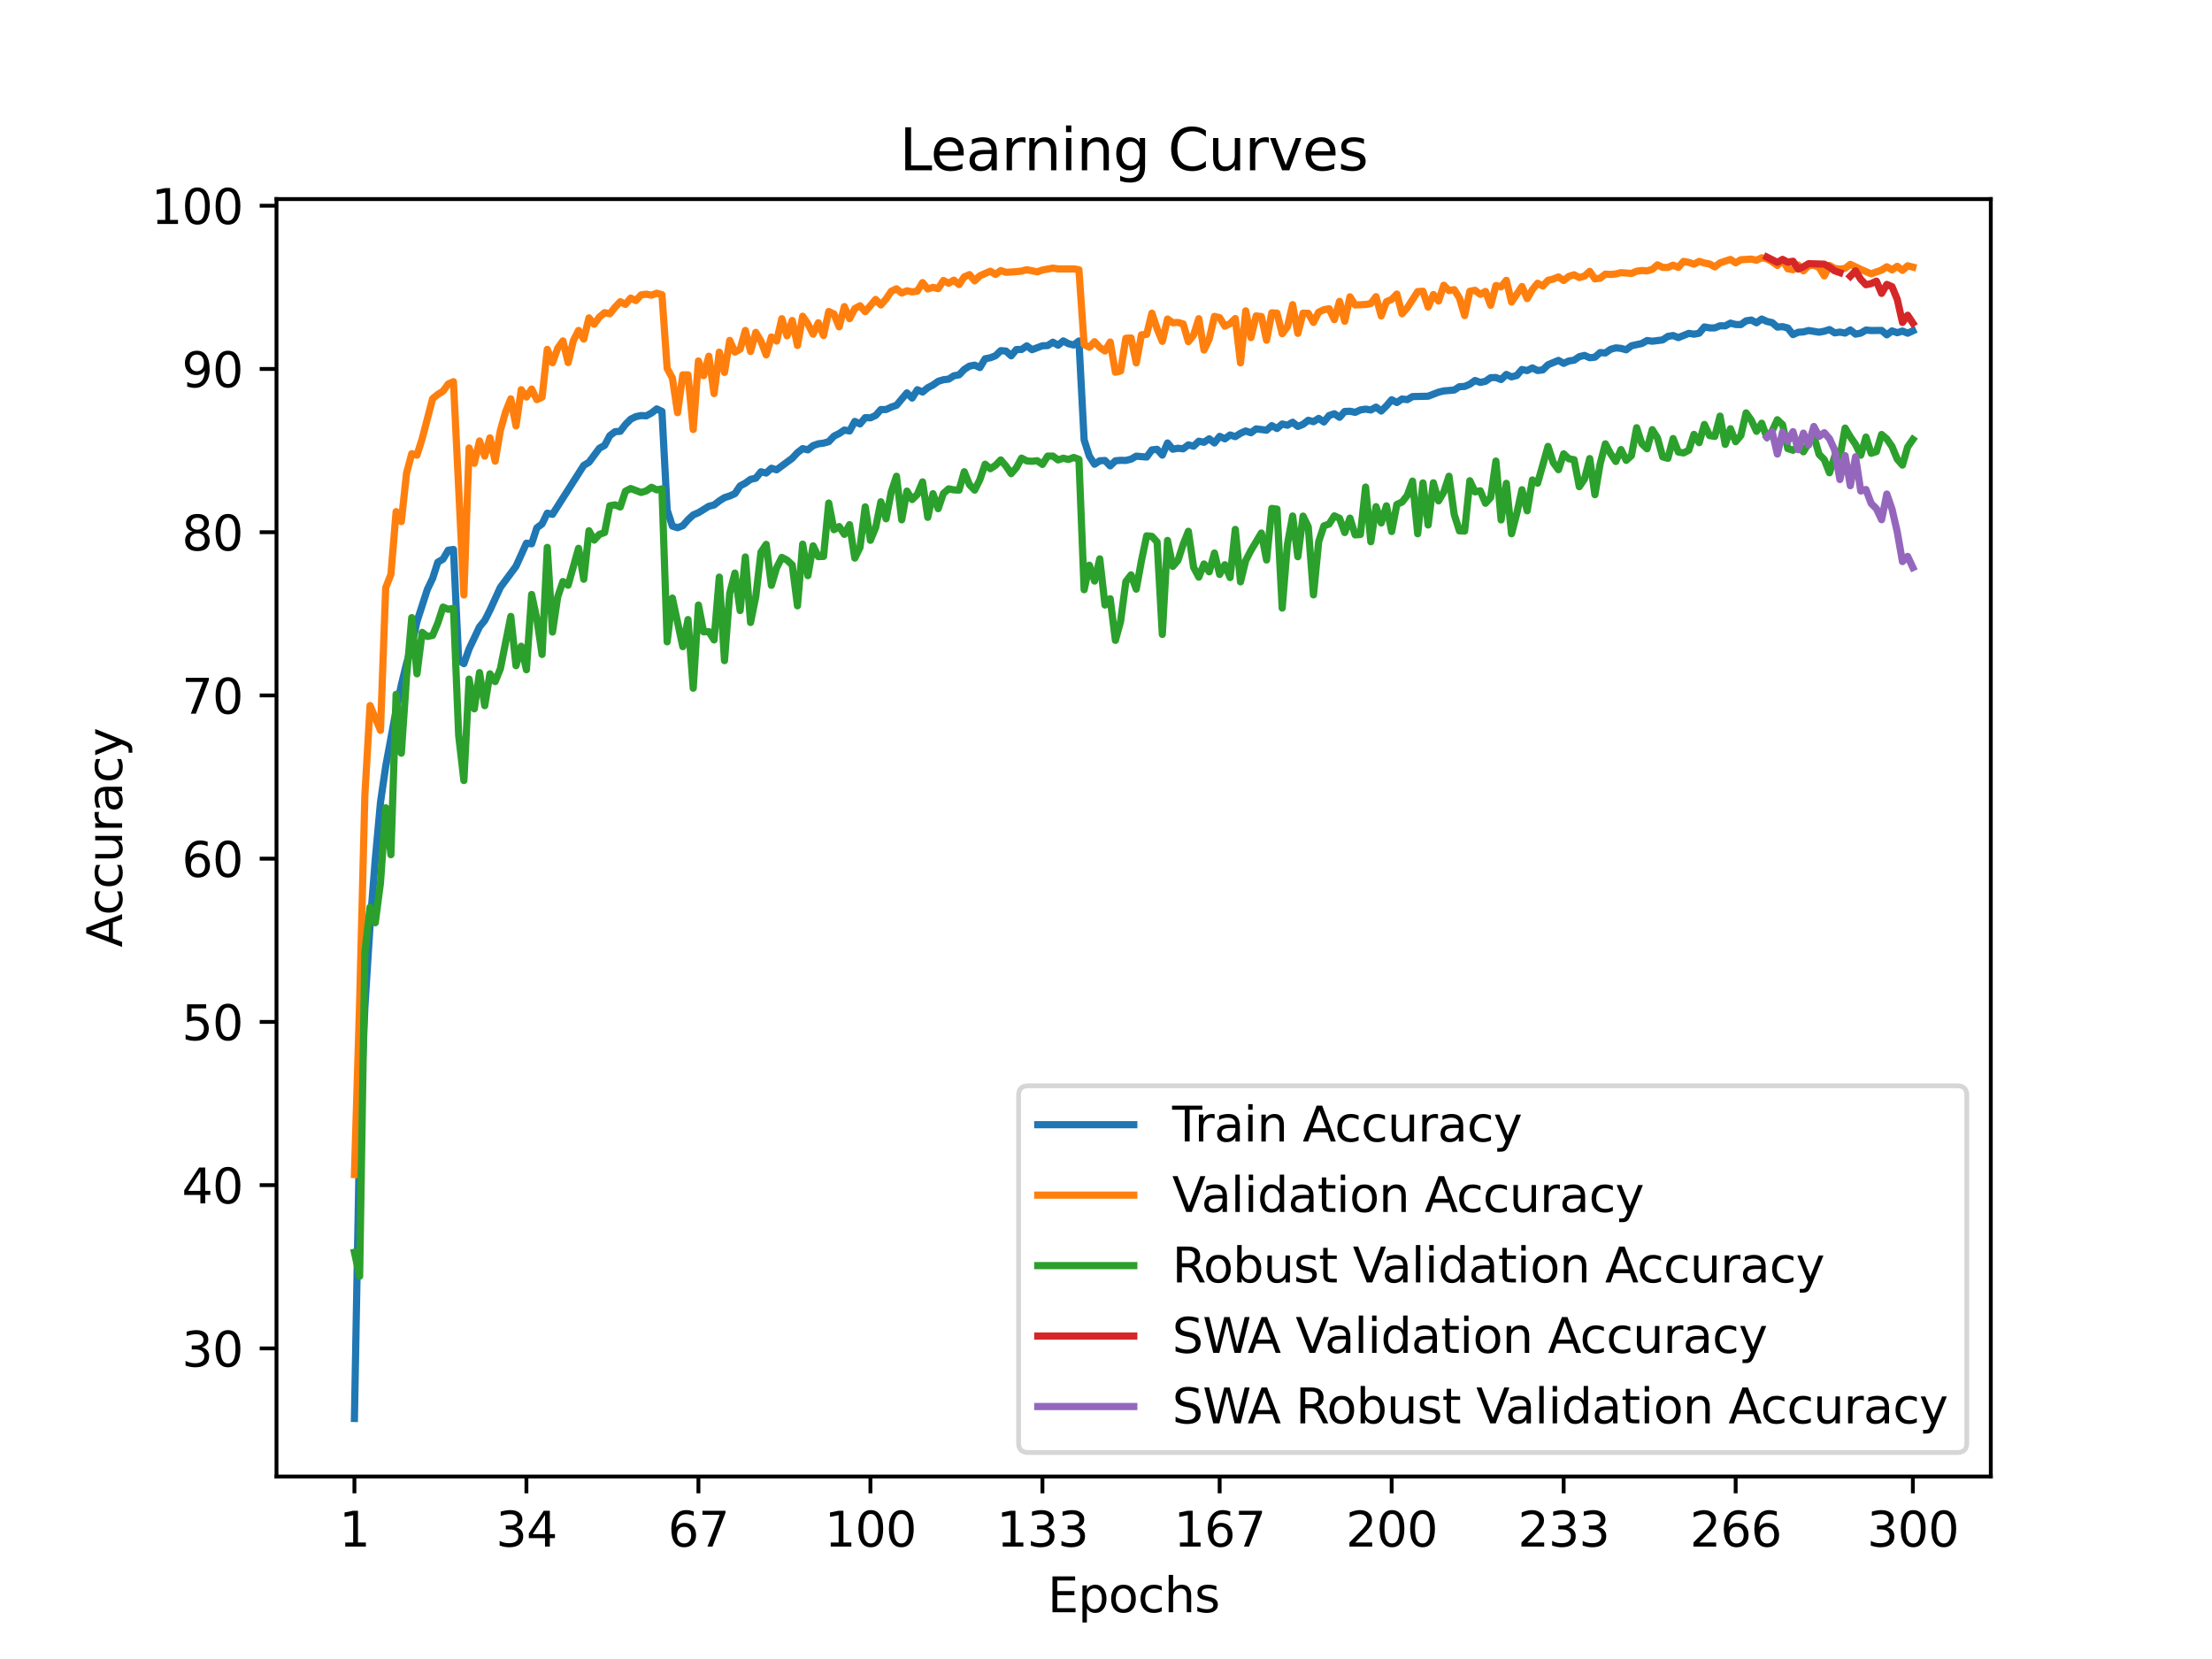 <?xml version="1.0" encoding="utf-8" standalone="no"?>
<!DOCTYPE svg PUBLIC "-//W3C//DTD SVG 1.1//EN"
  "http://www.w3.org/Graphics/SVG/1.1/DTD/svg11.dtd">
<svg xmlns:xlink="http://www.w3.org/1999/xlink" width="460.8pt" height="345.6pt" viewBox="0 0 460.8 345.6" xmlns="http://www.w3.org/2000/svg" version="1.1">
 <defs>
  <style type="text/css">*{stroke-linejoin: round; stroke-linecap: butt}</style>
 </defs>
 <g id="figure_1">
  <g id="patch_1">
   <path d="M 0 345.6 
L 460.8 345.6 
L 460.8 0 
L 0 0 
z
" style="fill: #ffffff"/>
  </g>
  <g id="axes_1">
   <g id="patch_2">
    <path d="M 57.6 307.584 
L 414.72 307.584 
L 414.72 41.472 
L 57.6 41.472 
z
" style="fill: #ffffff"/>
   </g>
   <g id="matplotlib.axis_1">
    <g id="xtick_1">
     <g id="line2d_1">
      <defs>
       <path id="m49d45d26ea" d="M 0 0 
L 0 3.5 
" style="stroke: #000000; stroke-width: 0.8"/>
      </defs>
      <g>
       <use xlink:href="#m49d45d26ea" x="73.833" y="307.584" style="stroke: #000000; stroke-width: 0.8"/>
      </g>
     </g>
     <g id="text_1">
      <!-- 1 -->
      <g transform="translate(70.651 322.182) scale(0.1 -0.1)">
       <defs>
        <path id="DejaVuSans-31" d="M 794 531 
L 1825 531 
L 1825 4091 
L 703 3866 
L 703 4441 
L 1819 4666 
L 2450 4666 
L 2450 531 
L 3481 531 
L 3481 0 
L 794 0 
L 794 531 
z
" transform="scale(0.016)"/>
       </defs>
       <use xlink:href="#DejaVuSans-31"/>
      </g>
     </g>
    </g>
    <g id="xtick_2">
     <g id="line2d_2">
      <g>
       <use xlink:href="#m49d45d26ea" x="109.664" y="307.584" style="stroke: #000000; stroke-width: 0.8"/>
      </g>
     </g>
     <g id="text_2">
      <!-- 34 -->
      <g transform="translate(103.302 322.182) scale(0.1 -0.1)">
       <defs>
        <path id="DejaVuSans-33" d="M 2597 2516 
Q 3050 2419 3304 2112 
Q 3559 1806 3559 1356 
Q 3559 666 3084 287 
Q 2609 -91 1734 -91 
Q 1441 -91 1130 -33 
Q 819 25 488 141 
L 488 750 
Q 750 597 1062 519 
Q 1375 441 1716 441 
Q 2309 441 2620 675 
Q 2931 909 2931 1356 
Q 2931 1769 2642 2001 
Q 2353 2234 1838 2234 
L 1294 2234 
L 1294 2753 
L 1863 2753 
Q 2328 2753 2575 2939 
Q 2822 3125 2822 3475 
Q 2822 3834 2567 4026 
Q 2313 4219 1838 4219 
Q 1578 4219 1281 4162 
Q 984 4106 628 3988 
L 628 4550 
Q 988 4650 1302 4700 
Q 1616 4750 1894 4750 
Q 2613 4750 3031 4423 
Q 3450 4097 3450 3541 
Q 3450 3153 3228 2886 
Q 3006 2619 2597 2516 
z
" transform="scale(0.016)"/>
        <path id="DejaVuSans-34" d="M 2419 4116 
L 825 1625 
L 2419 1625 
L 2419 4116 
z
M 2253 4666 
L 3047 4666 
L 3047 1625 
L 3713 1625 
L 3713 1100 
L 3047 1100 
L 3047 0 
L 2419 0 
L 2419 1100 
L 313 1100 
L 313 1709 
L 2253 4666 
z
" transform="scale(0.016)"/>
       </defs>
       <use xlink:href="#DejaVuSans-33"/>
       <use xlink:href="#DejaVuSans-34" x="63.623"/>
      </g>
     </g>
    </g>
    <g id="xtick_3">
     <g id="line2d_3">
      <g>
       <use xlink:href="#m49d45d26ea" x="145.496" y="307.584" style="stroke: #000000; stroke-width: 0.8"/>
      </g>
     </g>
     <g id="text_3">
      <!-- 67 -->
      <g transform="translate(139.133 322.182) scale(0.1 -0.1)">
       <defs>
        <path id="DejaVuSans-36" d="M 2113 2584 
Q 1688 2584 1439 2293 
Q 1191 2003 1191 1497 
Q 1191 994 1439 701 
Q 1688 409 2113 409 
Q 2538 409 2786 701 
Q 3034 994 3034 1497 
Q 3034 2003 2786 2293 
Q 2538 2584 2113 2584 
z
M 3366 4563 
L 3366 3988 
Q 3128 4100 2886 4159 
Q 2644 4219 2406 4219 
Q 1781 4219 1451 3797 
Q 1122 3375 1075 2522 
Q 1259 2794 1537 2939 
Q 1816 3084 2150 3084 
Q 2853 3084 3261 2657 
Q 3669 2231 3669 1497 
Q 3669 778 3244 343 
Q 2819 -91 2113 -91 
Q 1303 -91 875 529 
Q 447 1150 447 2328 
Q 447 3434 972 4092 
Q 1497 4750 2381 4750 
Q 2619 4750 2861 4703 
Q 3103 4656 3366 4563 
z
" transform="scale(0.016)"/>
        <path id="DejaVuSans-37" d="M 525 4666 
L 3525 4666 
L 3525 4397 
L 1831 0 
L 1172 0 
L 2766 4134 
L 525 4134 
L 525 4666 
z
" transform="scale(0.016)"/>
       </defs>
       <use xlink:href="#DejaVuSans-36"/>
       <use xlink:href="#DejaVuSans-37" x="63.623"/>
      </g>
     </g>
    </g>
    <g id="xtick_4">
     <g id="line2d_4">
      <g>
       <use xlink:href="#m49d45d26ea" x="181.327" y="307.584" style="stroke: #000000; stroke-width: 0.8"/>
      </g>
     </g>
     <g id="text_4">
      <!-- 100 -->
      <g transform="translate(171.783 322.182) scale(0.1 -0.1)">
       <defs>
        <path id="DejaVuSans-30" d="M 2034 4250 
Q 1547 4250 1301 3770 
Q 1056 3291 1056 2328 
Q 1056 1369 1301 889 
Q 1547 409 2034 409 
Q 2525 409 2770 889 
Q 3016 1369 3016 2328 
Q 3016 3291 2770 3770 
Q 2525 4250 2034 4250 
z
M 2034 4750 
Q 2819 4750 3233 4129 
Q 3647 3509 3647 2328 
Q 3647 1150 3233 529 
Q 2819 -91 2034 -91 
Q 1250 -91 836 529 
Q 422 1150 422 2328 
Q 422 3509 836 4129 
Q 1250 4750 2034 4750 
z
" transform="scale(0.016)"/>
       </defs>
       <use xlink:href="#DejaVuSans-31"/>
       <use xlink:href="#DejaVuSans-30" x="63.623"/>
       <use xlink:href="#DejaVuSans-30" x="127.246"/>
      </g>
     </g>
    </g>
    <g id="xtick_5">
     <g id="line2d_5">
      <g>
       <use xlink:href="#m49d45d26ea" x="217.158" y="307.584" style="stroke: #000000; stroke-width: 0.8"/>
      </g>
     </g>
     <g id="text_5">
      <!-- 133 -->
      <g transform="translate(207.615 322.182) scale(0.1 -0.1)">
       <use xlink:href="#DejaVuSans-31"/>
       <use xlink:href="#DejaVuSans-33" x="63.623"/>
       <use xlink:href="#DejaVuSans-33" x="127.246"/>
      </g>
     </g>
    </g>
    <g id="xtick_6">
     <g id="line2d_6">
      <g>
       <use xlink:href="#m49d45d26ea" x="254.076" y="307.584" style="stroke: #000000; stroke-width: 0.8"/>
      </g>
     </g>
     <g id="text_6">
      <!-- 167 -->
      <g transform="translate(244.532 322.182) scale(0.1 -0.1)">
       <use xlink:href="#DejaVuSans-31"/>
       <use xlink:href="#DejaVuSans-36" x="63.623"/>
       <use xlink:href="#DejaVuSans-37" x="127.246"/>
      </g>
     </g>
    </g>
    <g id="xtick_7">
     <g id="line2d_7">
      <g>
       <use xlink:href="#m49d45d26ea" x="289.907" y="307.584" style="stroke: #000000; stroke-width: 0.8"/>
      </g>
     </g>
     <g id="text_7">
      <!-- 200 -->
      <g transform="translate(280.363 322.182) scale(0.1 -0.1)">
       <defs>
        <path id="DejaVuSans-32" d="M 1228 531 
L 3431 531 
L 3431 0 
L 469 0 
L 469 531 
Q 828 903 1448 1529 
Q 2069 2156 2228 2338 
Q 2531 2678 2651 2914 
Q 2772 3150 2772 3378 
Q 2772 3750 2511 3984 
Q 2250 4219 1831 4219 
Q 1534 4219 1204 4116 
Q 875 4013 500 3803 
L 500 4441 
Q 881 4594 1212 4672 
Q 1544 4750 1819 4750 
Q 2544 4750 2975 4387 
Q 3406 4025 3406 3419 
Q 3406 3131 3298 2873 
Q 3191 2616 2906 2266 
Q 2828 2175 2409 1742 
Q 1991 1309 1228 531 
z
" transform="scale(0.016)"/>
       </defs>
       <use xlink:href="#DejaVuSans-32"/>
       <use xlink:href="#DejaVuSans-30" x="63.623"/>
       <use xlink:href="#DejaVuSans-30" x="127.246"/>
      </g>
     </g>
    </g>
    <g id="xtick_8">
     <g id="line2d_8">
      <g>
       <use xlink:href="#m49d45d26ea" x="325.739" y="307.584" style="stroke: #000000; stroke-width: 0.8"/>
      </g>
     </g>
     <g id="text_8">
      <!-- 233 -->
      <g transform="translate(316.195 322.182) scale(0.1 -0.1)">
       <use xlink:href="#DejaVuSans-32"/>
       <use xlink:href="#DejaVuSans-33" x="63.623"/>
       <use xlink:href="#DejaVuSans-33" x="127.246"/>
      </g>
     </g>
    </g>
    <g id="xtick_9">
     <g id="line2d_9">
      <g>
       <use xlink:href="#m49d45d26ea" x="361.57" y="307.584" style="stroke: #000000; stroke-width: 0.8"/>
      </g>
     </g>
     <g id="text_9">
      <!-- 266 -->
      <g transform="translate(352.026 322.182) scale(0.1 -0.1)">
       <use xlink:href="#DejaVuSans-32"/>
       <use xlink:href="#DejaVuSans-36" x="63.623"/>
       <use xlink:href="#DejaVuSans-36" x="127.246"/>
      </g>
     </g>
    </g>
    <g id="xtick_10">
     <g id="line2d_10">
      <g>
       <use xlink:href="#m49d45d26ea" x="398.487" y="307.584" style="stroke: #000000; stroke-width: 0.8"/>
      </g>
     </g>
     <g id="text_10">
      <!-- 300 -->
      <g transform="translate(388.944 322.182) scale(0.1 -0.1)">
       <use xlink:href="#DejaVuSans-33"/>
       <use xlink:href="#DejaVuSans-30" x="63.623"/>
       <use xlink:href="#DejaVuSans-30" x="127.246"/>
      </g>
     </g>
    </g>
    <g id="text_11">
     <!-- Epochs -->
     <g transform="translate(218.244 335.861) scale(0.1 -0.1)">
      <defs>
       <path id="DejaVuSans-45" d="M 628 4666 
L 3578 4666 
L 3578 4134 
L 1259 4134 
L 1259 2753 
L 3481 2753 
L 3481 2222 
L 1259 2222 
L 1259 531 
L 3634 531 
L 3634 0 
L 628 0 
L 628 4666 
z
" transform="scale(0.016)"/>
       <path id="DejaVuSans-70" d="M 1159 525 
L 1159 -1331 
L 581 -1331 
L 581 3500 
L 1159 3500 
L 1159 2969 
Q 1341 3281 1617 3432 
Q 1894 3584 2278 3584 
Q 2916 3584 3314 3078 
Q 3713 2572 3713 1747 
Q 3713 922 3314 415 
Q 2916 -91 2278 -91 
Q 1894 -91 1617 61 
Q 1341 213 1159 525 
z
M 3116 1747 
Q 3116 2381 2855 2742 
Q 2594 3103 2138 3103 
Q 1681 3103 1420 2742 
Q 1159 2381 1159 1747 
Q 1159 1113 1420 752 
Q 1681 391 2138 391 
Q 2594 391 2855 752 
Q 3116 1113 3116 1747 
z
" transform="scale(0.016)"/>
       <path id="DejaVuSans-6f" d="M 1959 3097 
Q 1497 3097 1228 2736 
Q 959 2375 959 1747 
Q 959 1119 1226 758 
Q 1494 397 1959 397 
Q 2419 397 2687 759 
Q 2956 1122 2956 1747 
Q 2956 2369 2687 2733 
Q 2419 3097 1959 3097 
z
M 1959 3584 
Q 2709 3584 3137 3096 
Q 3566 2609 3566 1747 
Q 3566 888 3137 398 
Q 2709 -91 1959 -91 
Q 1206 -91 779 398 
Q 353 888 353 1747 
Q 353 2609 779 3096 
Q 1206 3584 1959 3584 
z
" transform="scale(0.016)"/>
       <path id="DejaVuSans-63" d="M 3122 3366 
L 3122 2828 
Q 2878 2963 2633 3030 
Q 2388 3097 2138 3097 
Q 1578 3097 1268 2742 
Q 959 2388 959 1747 
Q 959 1106 1268 751 
Q 1578 397 2138 397 
Q 2388 397 2633 464 
Q 2878 531 3122 666 
L 3122 134 
Q 2881 22 2623 -34 
Q 2366 -91 2075 -91 
Q 1284 -91 818 406 
Q 353 903 353 1747 
Q 353 2603 823 3093 
Q 1294 3584 2113 3584 
Q 2378 3584 2631 3529 
Q 2884 3475 3122 3366 
z
" transform="scale(0.016)"/>
       <path id="DejaVuSans-68" d="M 3513 2113 
L 3513 0 
L 2938 0 
L 2938 2094 
Q 2938 2591 2744 2837 
Q 2550 3084 2163 3084 
Q 1697 3084 1428 2787 
Q 1159 2491 1159 1978 
L 1159 0 
L 581 0 
L 581 4863 
L 1159 4863 
L 1159 2956 
Q 1366 3272 1645 3428 
Q 1925 3584 2291 3584 
Q 2894 3584 3203 3211 
Q 3513 2838 3513 2113 
z
" transform="scale(0.016)"/>
       <path id="DejaVuSans-73" d="M 2834 3397 
L 2834 2853 
Q 2591 2978 2328 3040 
Q 2066 3103 1784 3103 
Q 1356 3103 1142 2972 
Q 928 2841 928 2578 
Q 928 2378 1081 2264 
Q 1234 2150 1697 2047 
L 1894 2003 
Q 2506 1872 2764 1633 
Q 3022 1394 3022 966 
Q 3022 478 2636 193 
Q 2250 -91 1575 -91 
Q 1294 -91 989 -36 
Q 684 19 347 128 
L 347 722 
Q 666 556 975 473 
Q 1284 391 1588 391 
Q 1994 391 2212 530 
Q 2431 669 2431 922 
Q 2431 1156 2273 1281 
Q 2116 1406 1581 1522 
L 1381 1569 
Q 847 1681 609 1914 
Q 372 2147 372 2553 
Q 372 3047 722 3315 
Q 1072 3584 1716 3584 
Q 2034 3584 2315 3537 
Q 2597 3491 2834 3397 
z
" transform="scale(0.016)"/>
      </defs>
      <use xlink:href="#DejaVuSans-45"/>
      <use xlink:href="#DejaVuSans-70" x="63.184"/>
      <use xlink:href="#DejaVuSans-6f" x="126.66"/>
      <use xlink:href="#DejaVuSans-63" x="187.842"/>
      <use xlink:href="#DejaVuSans-68" x="242.822"/>
      <use xlink:href="#DejaVuSans-73" x="306.201"/>
     </g>
    </g>
   </g>
   <g id="matplotlib.axis_2">
    <g id="ytick_1">
     <g id="line2d_11">
      <defs>
       <path id="mf292844f2e" d="M 0 0 
L -3.5 0 
" style="stroke: #000000; stroke-width: 0.8"/>
      </defs>
      <g>
       <use xlink:href="#mf292844f2e" x="57.6" y="280.893" style="stroke: #000000; stroke-width: 0.8"/>
      </g>
     </g>
     <g id="text_12">
      <!-- 30 -->
      <g transform="translate(37.875 284.692) scale(0.1 -0.1)">
       <use xlink:href="#DejaVuSans-33"/>
       <use xlink:href="#DejaVuSans-30" x="63.623"/>
      </g>
     </g>
    </g>
    <g id="ytick_2">
     <g id="line2d_12">
      <g>
       <use xlink:href="#mf292844f2e" x="57.6" y="246.888" style="stroke: #000000; stroke-width: 0.8"/>
      </g>
     </g>
     <g id="text_13">
      <!-- 40 -->
      <g transform="translate(37.875 250.687) scale(0.1 -0.1)">
       <use xlink:href="#DejaVuSans-34"/>
       <use xlink:href="#DejaVuSans-30" x="63.623"/>
      </g>
     </g>
    </g>
    <g id="ytick_3">
     <g id="line2d_13">
      <g>
       <use xlink:href="#mf292844f2e" x="57.6" y="212.882" style="stroke: #000000; stroke-width: 0.8"/>
      </g>
     </g>
     <g id="text_14">
      <!-- 50 -->
      <g transform="translate(37.875 216.682) scale(0.1 -0.1)">
       <defs>
        <path id="DejaVuSans-35" d="M 691 4666 
L 3169 4666 
L 3169 4134 
L 1269 4134 
L 1269 2991 
Q 1406 3038 1543 3061 
Q 1681 3084 1819 3084 
Q 2600 3084 3056 2656 
Q 3513 2228 3513 1497 
Q 3513 744 3044 326 
Q 2575 -91 1722 -91 
Q 1428 -91 1123 -41 
Q 819 9 494 109 
L 494 744 
Q 775 591 1075 516 
Q 1375 441 1709 441 
Q 2250 441 2565 725 
Q 2881 1009 2881 1497 
Q 2881 1984 2565 2268 
Q 2250 2553 1709 2553 
Q 1456 2553 1204 2497 
Q 953 2441 691 2322 
L 691 4666 
z
" transform="scale(0.016)"/>
       </defs>
       <use xlink:href="#DejaVuSans-35"/>
       <use xlink:href="#DejaVuSans-30" x="63.623"/>
      </g>
     </g>
    </g>
    <g id="ytick_4">
     <g id="line2d_14">
      <g>
       <use xlink:href="#mf292844f2e" x="57.6" y="178.877" style="stroke: #000000; stroke-width: 0.8"/>
      </g>
     </g>
     <g id="text_15">
      <!-- 60 -->
      <g transform="translate(37.875 182.676) scale(0.1 -0.1)">
       <use xlink:href="#DejaVuSans-36"/>
       <use xlink:href="#DejaVuSans-30" x="63.623"/>
      </g>
     </g>
    </g>
    <g id="ytick_5">
     <g id="line2d_15">
      <g>
       <use xlink:href="#mf292844f2e" x="57.6" y="144.872" style="stroke: #000000; stroke-width: 0.8"/>
      </g>
     </g>
     <g id="text_16">
      <!-- 70 -->
      <g transform="translate(37.875 148.671) scale(0.1 -0.1)">
       <use xlink:href="#DejaVuSans-37"/>
       <use xlink:href="#DejaVuSans-30" x="63.623"/>
      </g>
     </g>
    </g>
    <g id="ytick_6">
     <g id="line2d_16">
      <g>
       <use xlink:href="#mf292844f2e" x="57.6" y="110.867" style="stroke: #000000; stroke-width: 0.8"/>
      </g>
     </g>
     <g id="text_17">
      <!-- 80 -->
      <g transform="translate(37.875 114.666) scale(0.1 -0.1)">
       <defs>
        <path id="DejaVuSans-38" d="M 2034 2216 
Q 1584 2216 1326 1975 
Q 1069 1734 1069 1313 
Q 1069 891 1326 650 
Q 1584 409 2034 409 
Q 2484 409 2743 651 
Q 3003 894 3003 1313 
Q 3003 1734 2745 1975 
Q 2488 2216 2034 2216 
z
M 1403 2484 
Q 997 2584 770 2862 
Q 544 3141 544 3541 
Q 544 4100 942 4425 
Q 1341 4750 2034 4750 
Q 2731 4750 3128 4425 
Q 3525 4100 3525 3541 
Q 3525 3141 3298 2862 
Q 3072 2584 2669 2484 
Q 3125 2378 3379 2068 
Q 3634 1759 3634 1313 
Q 3634 634 3220 271 
Q 2806 -91 2034 -91 
Q 1263 -91 848 271 
Q 434 634 434 1313 
Q 434 1759 690 2068 
Q 947 2378 1403 2484 
z
M 1172 3481 
Q 1172 3119 1398 2916 
Q 1625 2713 2034 2713 
Q 2441 2713 2670 2916 
Q 2900 3119 2900 3481 
Q 2900 3844 2670 4047 
Q 2441 4250 2034 4250 
Q 1625 4250 1398 4047 
Q 1172 3844 1172 3481 
z
" transform="scale(0.016)"/>
       </defs>
       <use xlink:href="#DejaVuSans-38"/>
       <use xlink:href="#DejaVuSans-30" x="63.623"/>
      </g>
     </g>
    </g>
    <g id="ytick_7">
     <g id="line2d_17">
      <g>
       <use xlink:href="#mf292844f2e" x="57.6" y="76.862" style="stroke: #000000; stroke-width: 0.8"/>
      </g>
     </g>
     <g id="text_18">
      <!-- 90 -->
      <g transform="translate(37.875 80.661) scale(0.1 -0.1)">
       <defs>
        <path id="DejaVuSans-39" d="M 703 97 
L 703 672 
Q 941 559 1184 500 
Q 1428 441 1663 441 
Q 2288 441 2617 861 
Q 2947 1281 2994 2138 
Q 2813 1869 2534 1725 
Q 2256 1581 1919 1581 
Q 1219 1581 811 2004 
Q 403 2428 403 3163 
Q 403 3881 828 4315 
Q 1253 4750 1959 4750 
Q 2769 4750 3195 4129 
Q 3622 3509 3622 2328 
Q 3622 1225 3098 567 
Q 2575 -91 1691 -91 
Q 1453 -91 1209 -44 
Q 966 3 703 97 
z
M 1959 2075 
Q 2384 2075 2632 2365 
Q 2881 2656 2881 3163 
Q 2881 3666 2632 3958 
Q 2384 4250 1959 4250 
Q 1534 4250 1286 3958 
Q 1038 3666 1038 3163 
Q 1038 2656 1286 2365 
Q 1534 2075 1959 2075 
z
" transform="scale(0.016)"/>
       </defs>
       <use xlink:href="#DejaVuSans-39"/>
       <use xlink:href="#DejaVuSans-30" x="63.623"/>
      </g>
     </g>
    </g>
    <g id="ytick_8">
     <g id="line2d_18">
      <g>
       <use xlink:href="#mf292844f2e" x="57.6" y="42.856" style="stroke: #000000; stroke-width: 0.8"/>
      </g>
     </g>
     <g id="text_19">
      <!-- 100 -->
      <g transform="translate(31.512 46.656) scale(0.1 -0.1)">
       <use xlink:href="#DejaVuSans-31"/>
       <use xlink:href="#DejaVuSans-30" x="63.623"/>
       <use xlink:href="#DejaVuSans-30" x="127.246"/>
      </g>
     </g>
    </g>
    <g id="text_20">
     <!-- Accuracy -->
     <g transform="translate(25.433 197.356) rotate(-90) scale(0.1 -0.1)">
      <defs>
       <path id="DejaVuSans-41" d="M 2188 4044 
L 1331 1722 
L 3047 1722 
L 2188 4044 
z
M 1831 4666 
L 2547 4666 
L 4325 0 
L 3669 0 
L 3244 1197 
L 1141 1197 
L 716 0 
L 50 0 
L 1831 4666 
z
" transform="scale(0.016)"/>
       <path id="DejaVuSans-75" d="M 544 1381 
L 544 3500 
L 1119 3500 
L 1119 1403 
Q 1119 906 1312 657 
Q 1506 409 1894 409 
Q 2359 409 2629 706 
Q 2900 1003 2900 1516 
L 2900 3500 
L 3475 3500 
L 3475 0 
L 2900 0 
L 2900 538 
Q 2691 219 2414 64 
Q 2138 -91 1772 -91 
Q 1169 -91 856 284 
Q 544 659 544 1381 
z
M 1991 3584 
L 1991 3584 
z
" transform="scale(0.016)"/>
       <path id="DejaVuSans-72" d="M 2631 2963 
Q 2534 3019 2420 3045 
Q 2306 3072 2169 3072 
Q 1681 3072 1420 2755 
Q 1159 2438 1159 1844 
L 1159 0 
L 581 0 
L 581 3500 
L 1159 3500 
L 1159 2956 
Q 1341 3275 1631 3429 
Q 1922 3584 2338 3584 
Q 2397 3584 2469 3576 
Q 2541 3569 2628 3553 
L 2631 2963 
z
" transform="scale(0.016)"/>
       <path id="DejaVuSans-61" d="M 2194 1759 
Q 1497 1759 1228 1600 
Q 959 1441 959 1056 
Q 959 750 1161 570 
Q 1363 391 1709 391 
Q 2188 391 2477 730 
Q 2766 1069 2766 1631 
L 2766 1759 
L 2194 1759 
z
M 3341 1997 
L 3341 0 
L 2766 0 
L 2766 531 
Q 2569 213 2275 61 
Q 1981 -91 1556 -91 
Q 1019 -91 701 211 
Q 384 513 384 1019 
Q 384 1609 779 1909 
Q 1175 2209 1959 2209 
L 2766 2209 
L 2766 2266 
Q 2766 2663 2505 2880 
Q 2244 3097 1772 3097 
Q 1472 3097 1187 3025 
Q 903 2953 641 2809 
L 641 3341 
Q 956 3463 1253 3523 
Q 1550 3584 1831 3584 
Q 2591 3584 2966 3190 
Q 3341 2797 3341 1997 
z
" transform="scale(0.016)"/>
       <path id="DejaVuSans-79" d="M 2059 -325 
Q 1816 -950 1584 -1140 
Q 1353 -1331 966 -1331 
L 506 -1331 
L 506 -850 
L 844 -850 
Q 1081 -850 1212 -737 
Q 1344 -625 1503 -206 
L 1606 56 
L 191 3500 
L 800 3500 
L 1894 763 
L 2988 3500 
L 3597 3500 
L 2059 -325 
z
" transform="scale(0.016)"/>
      </defs>
      <use xlink:href="#DejaVuSans-41"/>
      <use xlink:href="#DejaVuSans-63" x="66.658"/>
      <use xlink:href="#DejaVuSans-63" x="121.639"/>
      <use xlink:href="#DejaVuSans-75" x="176.619"/>
      <use xlink:href="#DejaVuSans-72" x="239.998"/>
      <use xlink:href="#DejaVuSans-61" x="281.111"/>
      <use xlink:href="#DejaVuSans-63" x="342.391"/>
      <use xlink:href="#DejaVuSans-79" x="397.371"/>
     </g>
    </g>
   </g>
   <g id="line2d_19">
    <path d="M 73.833 295.488 
L 74.919 236.401 
L 76.004 209.917 
L 77.09 192.745 
L 78.176 179.047 
L 79.262 167.159 
L 80.348 159.651 
L 82.519 147.939 
L 83.605 142.662 
L 84.691 138.221 
L 85.777 134.303 
L 86.862 129.488 
L 89.034 122.762 
L 90.12 120.497 
L 91.206 117.11 
L 92.291 116.478 
L 93.377 114.621 
L 94.463 114.465 
L 95.549 137.52 
L 96.635 138.248 
L 97.72 135.181 
L 99.892 130.583 
L 100.978 129.264 
L 102.064 127.108 
L 104.235 122.361 
L 107.493 117.967 
L 109.664 113.159 
L 110.75 113.281 
L 111.836 109.955 
L 112.922 109.146 
L 114.007 106.902 
L 115.093 107.147 
L 121.608 96.945 
L 122.694 96.299 
L 124.865 93.375 
L 125.951 92.783 
L 127.037 90.749 
L 128.123 89.926 
L 129.209 89.845 
L 130.294 88.423 
L 131.38 87.328 
L 132.466 86.791 
L 133.552 86.567 
L 134.638 86.628 
L 135.723 86.036 
L 136.809 85.186 
L 137.895 85.703 
L 138.981 106.235 
L 140.067 109.595 
L 141.152 109.935 
L 142.238 109.513 
L 143.324 108.276 
L 144.41 107.269 
L 145.496 106.807 
L 147.667 105.467 
L 148.753 105.202 
L 149.839 104.358 
L 150.925 103.665 
L 152.01 103.318 
L 153.096 102.835 
L 154.182 101.223 
L 155.268 100.645 
L 156.354 99.856 
L 157.439 99.618 
L 158.525 98.278 
L 159.611 98.543 
L 160.697 97.544 
L 161.783 97.87 
L 165.04 95.462 
L 166.126 94.293 
L 167.212 93.456 
L 168.297 93.708 
L 169.383 92.837 
L 170.469 92.456 
L 171.555 92.314 
L 172.641 92.008 
L 173.726 90.858 
L 174.812 90.314 
L 175.898 89.586 
L 176.984 89.784 
L 178.07 87.791 
L 179.155 88.321 
L 180.241 87.009 
L 181.327 87.043 
L 182.413 86.546 
L 183.499 85.315 
L 184.584 85.315 
L 185.67 84.805 
L 186.756 84.431 
L 188.928 81.847 
L 190.013 82.928 
L 191.099 81.187 
L 192.185 81.67 
L 193.271 80.772 
L 194.357 80.208 
L 195.442 79.439 
L 196.528 79.106 
L 197.614 78.984 
L 198.7 78.283 
L 199.786 78.093 
L 200.871 76.964 
L 201.957 76.27 
L 203.043 76.066 
L 204.129 76.569 
L 205.215 74.74 
L 206.3 74.529 
L 207.386 74.107 
L 208.472 73.053 
L 209.558 73.128 
L 210.644 74.121 
L 211.729 72.815 
L 212.815 72.801 
L 213.901 72.046 
L 214.987 72.849 
L 217.158 72.026 
L 218.244 71.999 
L 219.33 71.285 
L 220.416 71.917 
L 221.502 71.019 
L 222.587 71.604 
L 223.673 71.87 
L 224.759 71.04 
L 225.845 91.647 
L 226.931 95.027 
L 228.016 96.707 
L 229.102 95.986 
L 230.188 95.932 
L 231.274 97.054 
L 232.36 95.993 
L 233.445 95.891 
L 234.531 95.918 
L 235.617 95.653 
L 236.703 95.027 
L 238.875 95.211 
L 239.96 93.721 
L 241.046 93.599 
L 242.132 94.81 
L 243.218 92.28 
L 244.304 93.579 
L 245.389 93.381 
L 246.475 93.497 
L 247.561 92.667 
L 248.647 92.953 
L 249.733 91.912 
L 250.818 92.13 
L 251.904 91.409 
L 252.99 92.28 
L 254.076 90.899 
L 255.162 91.423 
L 256.247 90.613 
L 257.333 90.96 
L 258.419 90.26 
L 259.505 89.777 
L 260.591 90.151 
L 261.676 89.348 
L 263.848 89.614 
L 264.934 88.668 
L 266.02 89.267 
L 267.105 88.328 
L 268.191 88.587 
L 269.277 87.961 
L 270.363 88.838 
L 271.449 88.396 
L 272.534 87.553 
L 273.62 87.845 
L 274.706 87.158 
L 275.792 87.906 
L 276.878 86.56 
L 277.963 86.193 
L 279.049 86.934 
L 280.135 85.71 
L 281.221 85.669 
L 282.307 85.9 
L 283.392 85.397 
L 284.478 85.227 
L 285.564 85.41 
L 286.65 84.812 
L 287.736 85.621 
L 288.821 84.554 
L 289.907 83.275 
L 290.993 83.853 
L 292.079 83.119 
L 293.165 83.255 
L 294.25 82.615 
L 297.508 82.54 
L 299.679 81.697 
L 300.765 81.439 
L 302.937 81.248 
L 304.023 80.555 
L 305.108 80.507 
L 306.194 80.031 
L 307.28 79.262 
L 308.366 79.664 
L 309.452 79.432 
L 310.537 78.677 
L 311.623 78.643 
L 312.709 79.065 
L 313.795 78.004 
L 314.881 78.507 
L 315.966 78.222 
L 317.052 76.964 
L 318.138 77.202 
L 319.224 76.644 
L 320.31 77.188 
L 321.395 77.052 
L 322.481 75.991 
L 324.653 75.08 
L 325.739 75.692 
L 326.824 75.195 
L 327.91 75.039 
L 328.996 74.298 
L 330.082 74.039 
L 331.168 74.522 
L 332.253 74.406 
L 333.339 73.447 
L 334.425 73.529 
L 335.511 72.774 
L 336.597 72.468 
L 337.682 72.57 
L 338.768 72.869 
L 339.854 72.033 
L 342.026 71.557 
L 343.111 70.938 
L 344.197 71.081 
L 346.369 70.809 
L 347.455 70.074 
L 348.54 69.897 
L 349.626 70.333 
L 351.798 69.442 
L 352.884 69.618 
L 353.969 69.414 
L 355.055 68.102 
L 356.141 68.306 
L 357.227 68.306 
L 358.313 67.864 
L 359.398 67.891 
L 360.484 67.313 
L 361.57 67.599 
L 362.656 67.619 
L 363.742 66.837 
L 364.827 66.674 
L 365.913 67.245 
L 366.999 66.463 
L 368.085 66.966 
L 369.171 67.204 
L 370.256 68.136 
L 371.342 68.041 
L 372.428 68.326 
L 373.514 69.707 
L 374.6 69.217 
L 375.685 69.142 
L 376.771 68.85 
L 378.943 69.204 
L 380.029 69 
L 381.114 68.653 
L 382.2 69.34 
L 383.286 69.183 
L 384.372 69.387 
L 385.458 68.734 
L 386.543 69.605 
L 387.629 69.394 
L 388.715 68.755 
L 389.801 68.857 
L 391.972 68.83 
L 393.058 69.754 
L 394.144 68.932 
L 395.23 69.312 
L 396.316 68.966 
L 397.401 69.414 
L 398.487 68.911 
L 398.487 68.911 
" clip-path="url(#p483fc26ba2)" style="fill: none; stroke: #1f77b4; stroke-width: 1.5; stroke-linecap: square"/>
   </g>
   <g id="line2d_20">
    <path d="M 73.833 244.677 
L 74.919 208.768 
L 76.004 165.751 
L 77.09 146.98 
L 79.262 152.149 
L 80.348 122.429 
L 81.433 119.674 
L 82.519 106.582 
L 83.605 108.656 
L 84.691 98.557 
L 85.777 94.51 
L 86.862 94.816 
L 87.948 91.382 
L 90.12 83.051 
L 91.206 82.166 
L 92.291 81.486 
L 93.377 79.99 
L 94.463 79.514 
L 96.635 123.959 
L 97.72 93.32 
L 98.806 96.517 
L 99.892 91.858 
L 100.978 95.02 
L 102.064 91.212 
L 103.149 96.075 
L 104.235 89.682 
L 105.321 85.805 
L 106.407 83.085 
L 107.493 88.729 
L 108.578 81.18 
L 109.664 82.71 
L 110.75 81.044 
L 111.836 83.255 
L 112.922 82.744 
L 114.007 72.781 
L 115.093 75.569 
L 116.179 72.543 
L 117.265 71.013 
L 118.351 75.535 
L 119.436 70.979 
L 120.522 68.836 
L 121.608 70.639 
L 122.694 66.218 
L 123.78 67.544 
L 124.865 66.048 
L 125.951 65.13 
L 127.037 65.368 
L 128.123 64.008 
L 129.209 62.851 
L 130.294 63.396 
L 131.38 62.103 
L 132.466 62.613 
L 133.552 61.423 
L 134.638 61.287 
L 135.723 61.491 
L 136.809 61.083 
L 137.895 61.389 
L 138.981 76.76 
L 140.067 78.732 
L 141.152 85.975 
L 142.238 78.086 
L 143.324 78.086 
L 144.41 89.478 
L 145.496 75.195 
L 146.581 78.256 
L 147.667 74.209 
L 148.753 81.996 
L 149.839 73.359 
L 150.925 77.576 
L 152.01 70.911 
L 153.096 73.359 
L 154.182 72.747 
L 155.268 68.836 
L 156.354 73.223 
L 157.439 69.244 
L 158.525 71.081 
L 159.611 73.937 
L 160.697 70.197 
L 161.783 71.047 
L 162.868 66.388 
L 163.954 69.959 
L 165.04 66.762 
L 166.126 71.965 
L 167.212 65.878 
L 168.297 67.476 
L 169.383 69.618 
L 170.469 67.238 
L 171.555 69.891 
L 172.641 64.892 
L 173.726 65.402 
L 174.812 68.088 
L 175.898 63.872 
L 176.984 66.388 
L 178.07 64.28 
L 179.155 63.702 
L 180.241 64.926 
L 182.413 62.375 
L 183.499 63.532 
L 184.584 62.273 
L 185.67 60.675 
L 186.756 60.165 
L 187.842 61.049 
L 188.928 60.573 
L 190.013 60.811 
L 191.099 60.641 
L 192.185 58.873 
L 193.271 60.199 
L 194.357 59.859 
L 195.442 60.131 
L 196.528 58.431 
L 197.614 59.009 
L 198.7 58.363 
L 199.786 59.281 
L 200.871 57.683 
L 201.957 57.207 
L 203.043 58.499 
L 204.129 57.445 
L 206.3 56.492 
L 207.386 57.173 
L 208.472 56.356 
L 209.558 56.73 
L 211.729 56.594 
L 212.815 56.458 
L 213.901 56.186 
L 216.073 56.628 
L 217.158 56.254 
L 219.33 55.846 
L 220.416 56.016 
L 223.673 56.016 
L 224.759 56.186 
L 225.845 71.795 
L 226.931 72.339 
L 228.016 71.183 
L 229.102 72.373 
L 230.188 73.121 
L 231.274 71.251 
L 232.36 77.542 
L 233.445 77.27 
L 234.531 70.469 
L 235.617 70.401 
L 236.703 75.603 
L 237.789 69.754 
L 238.875 69.652 
L 239.96 65.232 
L 241.046 68.496 
L 242.132 71.115 
L 243.218 66.456 
L 244.304 67.238 
L 245.389 67.17 
L 246.475 67.476 
L 247.561 71.183 
L 248.647 69.788 
L 249.733 66.388 
L 250.818 72.917 
L 251.904 70.605 
L 252.99 65.912 
L 254.076 66.184 
L 255.162 67.952 
L 256.247 67.408 
L 257.333 66.354 
L 258.419 75.603 
L 259.505 64.756 
L 260.591 70.333 
L 261.676 65.81 
L 262.762 65.946 
L 263.848 70.877 
L 264.934 65.164 
L 266.02 65.232 
L 267.105 69.516 
L 268.191 68.088 
L 269.277 63.464 
L 270.363 69.448 
L 271.449 65.232 
L 272.534 65.266 
L 273.62 67.17 
L 274.706 65.028 
L 275.792 64.518 
L 276.878 64.314 
L 277.963 66.592 
L 279.049 62.783 
L 280.135 66.932 
L 281.221 61.831 
L 282.307 63.532 
L 284.478 63.43 
L 285.564 63.225 
L 286.65 61.797 
L 287.736 65.81 
L 288.821 62.851 
L 289.907 62.375 
L 290.993 61.253 
L 292.079 65.368 
L 293.165 64.11 
L 295.336 60.743 
L 296.422 60.675 
L 297.508 63.974 
L 298.594 61.355 
L 299.679 62.715 
L 300.765 59.417 
L 301.851 60.539 
L 302.937 60.335 
L 304.023 62.069 
L 305.108 65.742 
L 306.194 60.675 
L 307.28 60.471 
L 308.366 61.321 
L 309.452 60.709 
L 310.537 63.6 
L 311.623 59.485 
L 312.709 59.757 
L 313.795 58.397 
L 314.881 62.919 
L 317.052 59.689 
L 318.138 62.205 
L 319.224 60.335 
L 320.31 59.009 
L 321.395 59.587 
L 322.481 58.397 
L 323.567 58.125 
L 324.653 57.683 
L 325.739 58.431 
L 326.824 57.581 
L 327.91 57.241 
L 328.996 57.819 
L 330.082 57.513 
L 331.168 56.526 
L 332.253 58.091 
L 333.339 57.955 
L 334.425 57.105 
L 335.511 57.173 
L 336.597 57.071 
L 337.682 56.798 
L 339.854 56.969 
L 340.94 56.492 
L 342.026 56.356 
L 343.111 56.424 
L 344.197 56.118 
L 345.283 55.166 
L 346.369 55.71 
L 347.455 55.71 
L 348.54 55.234 
L 349.626 55.71 
L 350.712 54.452 
L 351.798 54.656 
L 352.884 55.03 
L 353.969 54.452 
L 355.055 54.792 
L 356.141 54.996 
L 357.227 55.608 
L 358.313 54.758 
L 360.484 54.044 
L 361.57 54.758 
L 362.656 54.112 
L 364.827 53.976 
L 365.913 54.214 
L 366.999 53.704 
L 368.085 53.908 
L 369.171 54.52 
L 370.256 55.302 
L 371.342 54.112 
L 372.428 55.982 
L 373.514 56.186 
L 374.6 55.2 
L 375.685 56.424 
L 376.771 55.302 
L 377.857 55.268 
L 378.943 55.71 
L 380.029 57.479 
L 381.114 55.302 
L 382.2 55.914 
L 383.286 56.05 
L 384.372 55.914 
L 385.458 55.064 
L 387.629 56.118 
L 389.801 57.037 
L 391.972 56.254 
L 393.058 55.574 
L 394.144 56.22 
L 395.23 55.472 
L 396.316 56.322 
L 397.401 55.37 
L 398.487 55.642 
L 398.487 55.642 
" clip-path="url(#p483fc26ba2)" style="fill: none; stroke: #ff7f0e; stroke-width: 1.5; stroke-linecap: square"/>
   </g>
   <g id="line2d_21">
    <path d="M 73.833 260.865 
L 74.919 265.86 
L 76.004 198.436 
L 77.09 188.985 
L 78.176 192.221 
L 79.262 183.896 
L 80.348 168.277 
L 81.433 178.056 
L 82.519 144.638 
L 83.605 156.903 
L 84.691 141.026 
L 85.777 128.667 
L 86.862 140.369 
L 87.948 131.739 
L 89.034 132.583 
L 90.12 132.372 
L 91.206 129.792 
L 92.291 126.462 
L 93.377 126.931 
L 94.463 126.72 
L 95.549 153.221 
L 96.635 162.602 
L 97.72 141.472 
L 98.806 147.663 
L 99.892 140.111 
L 100.978 147.006 
L 102.064 140.369 
L 103.149 141.987 
L 104.235 139.314 
L 106.407 128.409 
L 107.493 138.681 
L 108.578 134.624 
L 109.664 139.525 
L 110.75 123.836 
L 111.836 128.925 
L 112.922 136.336 
L 114.007 114.033 
L 115.093 131.669 
L 116.179 124.352 
L 117.265 121.139 
L 118.351 121.913 
L 120.522 114.22 
L 121.608 120.67 
L 122.694 110.562 
L 123.78 112.508 
L 124.865 111.312 
L 125.951 110.937 
L 127.037 105.356 
L 128.123 105.168 
L 129.209 105.614 
L 130.294 102.33 
L 131.38 101.767 
L 133.552 102.588 
L 134.638 102.26 
L 135.723 101.51 
L 136.809 102.049 
L 137.895 101.838 
L 138.981 133.709 
L 140.067 124.586 
L 142.238 134.717 
L 143.324 129.065 
L 144.41 143.371 
L 145.496 126.04 
L 146.581 131.622 
L 147.667 131.575 
L 148.753 133.31 
L 149.839 120.224 
L 150.925 137.625 
L 152.01 123.625 
L 153.096 119.38 
L 154.182 127.189 
L 155.268 116.026 
L 156.354 129.675 
L 157.439 124.328 
L 158.525 115.018 
L 159.611 113.4 
L 160.697 121.936 
L 161.783 118.278 
L 162.868 116.12 
L 163.954 116.683 
L 165.04 117.691 
L 166.126 126.204 
L 167.212 113.353 
L 168.297 119.919 
L 169.383 113.704 
L 170.469 115.956 
L 171.555 115.909 
L 172.641 104.793 
L 173.726 110.351 
L 174.812 109.694 
L 175.898 111.312 
L 176.984 109.296 
L 178.07 116.261 
L 179.155 114.056 
L 180.241 105.59 
L 181.327 112.555 
L 182.413 109.905 
L 183.499 104.535 
L 184.584 108.076 
L 185.67 102.448 
L 186.756 99.211 
L 187.842 108.287 
L 188.928 102.307 
L 190.013 104.066 
L 191.099 102.987 
L 192.185 100.384 
L 193.271 107.771 
L 194.357 102.846 
L 195.442 105.965 
L 196.528 102.799 
L 197.614 101.838 
L 198.7 102.049 
L 199.786 102.096 
L 200.871 98.273 
L 201.957 100.97 
L 203.043 102.096 
L 204.129 99.915 
L 205.215 96.702 
L 206.3 97.64 
L 207.386 96.936 
L 208.472 95.811 
L 209.558 97.077 
L 210.644 98.672 
L 211.729 97.429 
L 212.815 95.435 
L 213.901 96.022 
L 214.987 96.092 
L 216.073 95.975 
L 217.158 96.749 
L 218.244 95.013 
L 219.33 95.013 
L 220.416 95.811 
L 221.502 95.459 
L 222.587 95.717 
L 223.673 95.295 
L 224.759 95.693 
L 225.845 122.851 
L 226.931 117.738 
L 228.016 121.045 
L 229.102 116.425 
L 230.188 126.04 
L 231.274 124.727 
L 232.36 133.404 
L 233.445 129.417 
L 234.531 121.162 
L 235.617 119.755 
L 236.703 122.733 
L 237.789 116.777 
L 238.875 111.617 
L 239.96 111.735 
L 241.046 112.907 
L 242.132 132.161 
L 243.218 112.579 
L 244.304 117.996 
L 245.389 116.753 
L 246.475 113.4 
L 247.561 110.679 
L 248.647 118.184 
L 249.733 120.224 
L 250.818 117.48 
L 251.904 119.122 
L 252.99 115.205 
L 254.076 119.661 
L 255.162 117.644 
L 256.247 120.318 
L 257.333 110.281 
L 258.419 121.209 
L 259.505 116.777 
L 260.591 114.666 
L 262.762 111.031 
L 263.848 116.659 
L 264.934 105.918 
L 266.02 106.059 
L 267.105 126.673 
L 268.191 113.423 
L 269.277 107.49 
L 270.363 115.979 
L 271.449 107.513 
L 272.534 109.741 
L 273.62 123.93 
L 274.706 112.837 
L 275.792 109.554 
L 276.878 109.155 
L 277.963 107.466 
L 279.049 107.959 
L 280.135 110.937 
L 281.221 107.935 
L 282.307 111.43 
L 283.392 111.336 
L 284.478 101.463 
L 285.564 112.86 
L 286.65 105.543 
L 287.736 108.944 
L 288.821 105.379 
L 289.907 110.726 
L 290.993 105.074 
L 292.079 104.582 
L 293.165 103.198 
L 294.25 100.22 
L 295.336 111.195 
L 296.422 100.595 
L 297.508 109.366 
L 298.594 100.571 
L 299.679 104.347 
L 300.765 102.494 
L 301.851 99.211 
L 302.937 107.161 
L 304.023 110.585 
L 305.108 110.632 
L 306.194 100.149 
L 307.28 102.471 
L 308.366 102.237 
L 309.452 104.84 
L 310.537 103.644 
L 311.623 96.045 
L 312.709 108.311 
L 313.795 100.689 
L 314.881 111.195 
L 315.966 106.997 
L 317.052 102.025 
L 318.138 106.411 
L 319.224 99.985 
L 320.31 100.665 
L 322.481 92.996 
L 323.567 96.35 
L 324.653 97.851 
L 325.739 94.544 
L 326.824 95.576 
L 327.91 95.764 
L 328.996 101.392 
L 330.082 99.774 
L 331.168 95.529 
L 332.253 103.057 
L 333.339 96.632 
L 334.425 92.457 
L 335.511 94.497 
L 336.597 96.139 
L 337.682 93.653 
L 338.768 95.905 
L 339.854 94.92 
L 340.94 89.103 
L 342.026 92.434 
L 343.111 93.489 
L 344.197 89.502 
L 345.283 91.238 
L 346.369 95.178 
L 347.455 95.482 
L 348.54 91.355 
L 349.626 94.169 
L 350.712 94.357 
L 351.798 93.794 
L 352.884 90.487 
L 353.969 92.223 
L 355.055 88.423 
L 356.141 90.745 
L 357.227 90.909 
L 358.313 86.688 
L 359.398 92.574 
L 360.484 89.315 
L 361.57 92.011 
L 362.656 90.722 
L 363.742 86.008 
L 364.827 87.532 
L 365.913 89.854 
L 366.999 88.165 
L 368.085 91.167 
L 369.171 89.784 
L 370.256 87.438 
L 371.342 88.47 
L 372.428 93.442 
L 373.514 93.794 
L 374.6 93.02 
L 375.685 94.122 
L 376.771 92.293 
L 377.857 90.886 
L 378.943 94.638 
L 380.029 95.74 
L 381.114 98.484 
L 382.2 95.084 
L 383.286 95.107 
L 384.372 89.174 
L 385.458 91.003 
L 386.543 92.574 
L 387.629 94.826 
L 388.715 91.05 
L 389.801 94.427 
L 390.887 94.075 
L 391.972 90.511 
L 393.058 91.449 
L 394.144 93.02 
L 395.23 95.647 
L 396.316 96.889 
L 397.401 93.09 
L 398.487 91.542 
L 398.487 91.542 
" clip-path="url(#p483fc26ba2)" style="fill: none; stroke: #2ca02c; stroke-width: 1.5; stroke-linecap: square"/>
   </g>
   <g id="line2d_22">
    <path d="M 368.085 53.568 
L 370.256 54.656 
L 371.342 54.044 
L 372.428 54.622 
L 373.514 54.418 
L 374.6 56.05 
L 375.685 55.574 
L 376.771 54.928 
L 380.029 55.03 
L 381.114 55.642 
L 382.2 56.424 
L 383.286 56.798 
M 385.458 57.547 
L 386.543 56.424 
L 387.629 58.193 
L 388.715 59.315 
L 389.801 59.077 
L 390.887 58.567 
L 391.972 61.117 
L 393.058 59.247 
L 394.144 59.723 
L 395.23 62.341 
L 396.316 67.17 
L 397.401 65.674 
L 398.487 67.306 
L 398.487 67.306 
" clip-path="url(#p483fc26ba2)" style="fill: none; stroke: #d62728; stroke-width: 1.5; stroke-linecap: square"/>
   </g>
   <g id="line2d_23">
    <path d="M 368.085 91.027 
L 369.171 89.948 
L 370.256 94.591 
L 371.342 90.018 
L 372.428 91.941 
L 373.514 89.924 
L 374.6 93.677 
L 375.685 90.229 
L 376.771 92.692 
L 377.857 88.845 
L 378.943 90.909 
L 380.029 90.135 
L 381.114 91.378 
L 382.2 93.77 
L 383.286 99.891 
L 384.372 94.92 
L 385.458 101.181 
L 386.543 95.154 
L 387.629 102.283 
L 388.715 101.979 
L 389.801 104.887 
L 390.887 105.965 
L 391.972 108.264 
L 393.058 102.917 
L 394.144 106.059 
L 395.23 110.796 
L 396.316 116.988 
L 397.401 115.909 
L 398.487 118.231 
L 398.487 118.231 
" clip-path="url(#p483fc26ba2)" style="fill: none; stroke: #9467bd; stroke-width: 1.5; stroke-linecap: square"/>
   </g>
   <g id="patch_3">
    <path d="M 57.6 307.584 
L 57.6 41.472 
" style="fill: none; stroke: #000000; stroke-width: 0.8; stroke-linejoin: miter; stroke-linecap: square"/>
   </g>
   <g id="patch_4">
    <path d="M 414.72 307.584 
L 414.72 41.472 
" style="fill: none; stroke: #000000; stroke-width: 0.8; stroke-linejoin: miter; stroke-linecap: square"/>
   </g>
   <g id="patch_5">
    <path d="M 57.6 307.584 
L 414.72 307.584 
" style="fill: none; stroke: #000000; stroke-width: 0.8; stroke-linejoin: miter; stroke-linecap: square"/>
   </g>
   <g id="patch_6">
    <path d="M 57.6 41.472 
L 414.72 41.472 
" style="fill: none; stroke: #000000; stroke-width: 0.8; stroke-linejoin: miter; stroke-linecap: square"/>
   </g>
   <g id="text_21">
    <!-- Learning Curves -->
    <g transform="translate(187.376 35.472) scale(0.12 -0.12)">
     <defs>
      <path id="DejaVuSans-4c" d="M 628 4666 
L 1259 4666 
L 1259 531 
L 3531 531 
L 3531 0 
L 628 0 
L 628 4666 
z
" transform="scale(0.016)"/>
      <path id="DejaVuSans-65" d="M 3597 1894 
L 3597 1613 
L 953 1613 
Q 991 1019 1311 708 
Q 1631 397 2203 397 
Q 2534 397 2845 478 
Q 3156 559 3463 722 
L 3463 178 
Q 3153 47 2828 -22 
Q 2503 -91 2169 -91 
Q 1331 -91 842 396 
Q 353 884 353 1716 
Q 353 2575 817 3079 
Q 1281 3584 2069 3584 
Q 2775 3584 3186 3129 
Q 3597 2675 3597 1894 
z
M 3022 2063 
Q 3016 2534 2758 2815 
Q 2500 3097 2075 3097 
Q 1594 3097 1305 2825 
Q 1016 2553 972 2059 
L 3022 2063 
z
" transform="scale(0.016)"/>
      <path id="DejaVuSans-6e" d="M 3513 2113 
L 3513 0 
L 2938 0 
L 2938 2094 
Q 2938 2591 2744 2837 
Q 2550 3084 2163 3084 
Q 1697 3084 1428 2787 
Q 1159 2491 1159 1978 
L 1159 0 
L 581 0 
L 581 3500 
L 1159 3500 
L 1159 2956 
Q 1366 3272 1645 3428 
Q 1925 3584 2291 3584 
Q 2894 3584 3203 3211 
Q 3513 2838 3513 2113 
z
" transform="scale(0.016)"/>
      <path id="DejaVuSans-69" d="M 603 3500 
L 1178 3500 
L 1178 0 
L 603 0 
L 603 3500 
z
M 603 4863 
L 1178 4863 
L 1178 4134 
L 603 4134 
L 603 4863 
z
" transform="scale(0.016)"/>
      <path id="DejaVuSans-67" d="M 2906 1791 
Q 2906 2416 2648 2759 
Q 2391 3103 1925 3103 
Q 1463 3103 1205 2759 
Q 947 2416 947 1791 
Q 947 1169 1205 825 
Q 1463 481 1925 481 
Q 2391 481 2648 825 
Q 2906 1169 2906 1791 
z
M 3481 434 
Q 3481 -459 3084 -895 
Q 2688 -1331 1869 -1331 
Q 1566 -1331 1297 -1286 
Q 1028 -1241 775 -1147 
L 775 -588 
Q 1028 -725 1275 -790 
Q 1522 -856 1778 -856 
Q 2344 -856 2625 -561 
Q 2906 -266 2906 331 
L 2906 616 
Q 2728 306 2450 153 
Q 2172 0 1784 0 
Q 1141 0 747 490 
Q 353 981 353 1791 
Q 353 2603 747 3093 
Q 1141 3584 1784 3584 
Q 2172 3584 2450 3431 
Q 2728 3278 2906 2969 
L 2906 3500 
L 3481 3500 
L 3481 434 
z
" transform="scale(0.016)"/>
      <path id="DejaVuSans-20" transform="scale(0.016)"/>
      <path id="DejaVuSans-43" d="M 4122 4306 
L 4122 3641 
Q 3803 3938 3442 4084 
Q 3081 4231 2675 4231 
Q 1875 4231 1450 3742 
Q 1025 3253 1025 2328 
Q 1025 1406 1450 917 
Q 1875 428 2675 428 
Q 3081 428 3442 575 
Q 3803 722 4122 1019 
L 4122 359 
Q 3791 134 3420 21 
Q 3050 -91 2638 -91 
Q 1578 -91 968 557 
Q 359 1206 359 2328 
Q 359 3453 968 4101 
Q 1578 4750 2638 4750 
Q 3056 4750 3426 4639 
Q 3797 4528 4122 4306 
z
" transform="scale(0.016)"/>
      <path id="DejaVuSans-76" d="M 191 3500 
L 800 3500 
L 1894 563 
L 2988 3500 
L 3597 3500 
L 2284 0 
L 1503 0 
L 191 3500 
z
" transform="scale(0.016)"/>
     </defs>
     <use xlink:href="#DejaVuSans-4c"/>
     <use xlink:href="#DejaVuSans-65" x="53.963"/>
     <use xlink:href="#DejaVuSans-61" x="115.486"/>
     <use xlink:href="#DejaVuSans-72" x="176.766"/>
     <use xlink:href="#DejaVuSans-6e" x="216.129"/>
     <use xlink:href="#DejaVuSans-69" x="279.508"/>
     <use xlink:href="#DejaVuSans-6e" x="307.291"/>
     <use xlink:href="#DejaVuSans-67" x="370.67"/>
     <use xlink:href="#DejaVuSans-20" x="434.146"/>
     <use xlink:href="#DejaVuSans-43" x="465.934"/>
     <use xlink:href="#DejaVuSans-75" x="535.758"/>
     <use xlink:href="#DejaVuSans-72" x="599.137"/>
     <use xlink:href="#DejaVuSans-76" x="640.25"/>
     <use xlink:href="#DejaVuSans-65" x="699.43"/>
     <use xlink:href="#DejaVuSans-73" x="760.953"/>
    </g>
   </g>
   <g id="legend_1">
    <g id="patch_7">
     <path d="M 214.189 302.584 
L 407.72 302.584 
Q 409.72 302.584 409.72 300.584 
L 409.72 228.193 
Q 409.72 226.193 407.72 226.193 
L 214.189 226.193 
Q 212.189 226.193 212.189 228.193 
L 212.189 300.584 
Q 212.189 302.584 214.189 302.584 
z
" style="fill: #ffffff; opacity: 0.8; stroke: #cccccc; stroke-linejoin: miter"/>
    </g>
    <g id="line2d_24">
     <path d="M 216.189 234.292 
L 226.189 234.292 
L 236.189 234.292 
" style="fill: none; stroke: #1f77b4; stroke-width: 1.5; stroke-linecap: square"/>
    </g>
    <g id="text_22">
     <!-- Train Accuracy -->
     <g transform="translate(244.189 237.792) scale(0.1 -0.1)">
      <defs>
       <path id="DejaVuSans-54" d="M -19 4666 
L 3928 4666 
L 3928 4134 
L 2272 4134 
L 2272 0 
L 1638 0 
L 1638 4134 
L -19 4134 
L -19 4666 
z
" transform="scale(0.016)"/>
      </defs>
      <use xlink:href="#DejaVuSans-54"/>
      <use xlink:href="#DejaVuSans-72" x="46.334"/>
      <use xlink:href="#DejaVuSans-61" x="87.447"/>
      <use xlink:href="#DejaVuSans-69" x="148.727"/>
      <use xlink:href="#DejaVuSans-6e" x="176.51"/>
      <use xlink:href="#DejaVuSans-20" x="239.889"/>
      <use xlink:href="#DejaVuSans-41" x="271.676"/>
      <use xlink:href="#DejaVuSans-63" x="338.334"/>
      <use xlink:href="#DejaVuSans-63" x="393.314"/>
      <use xlink:href="#DejaVuSans-75" x="448.295"/>
      <use xlink:href="#DejaVuSans-72" x="511.674"/>
      <use xlink:href="#DejaVuSans-61" x="552.787"/>
      <use xlink:href="#DejaVuSans-63" x="614.066"/>
      <use xlink:href="#DejaVuSans-79" x="669.047"/>
     </g>
    </g>
    <g id="line2d_25">
     <path d="M 216.189 248.97 
L 226.189 248.97 
L 236.189 248.97 
" style="fill: none; stroke: #ff7f0e; stroke-width: 1.5; stroke-linecap: square"/>
    </g>
    <g id="text_23">
     <!-- Validation Accuracy -->
     <g transform="translate(244.189 252.47) scale(0.1 -0.1)">
      <defs>
       <path id="DejaVuSans-56" d="M 1831 0 
L 50 4666 
L 709 4666 
L 2188 738 
L 3669 4666 
L 4325 4666 
L 2547 0 
L 1831 0 
z
" transform="scale(0.016)"/>
       <path id="DejaVuSans-6c" d="M 603 4863 
L 1178 4863 
L 1178 0 
L 603 0 
L 603 4863 
z
" transform="scale(0.016)"/>
       <path id="DejaVuSans-64" d="M 2906 2969 
L 2906 4863 
L 3481 4863 
L 3481 0 
L 2906 0 
L 2906 525 
Q 2725 213 2448 61 
Q 2172 -91 1784 -91 
Q 1150 -91 751 415 
Q 353 922 353 1747 
Q 353 2572 751 3078 
Q 1150 3584 1784 3584 
Q 2172 3584 2448 3432 
Q 2725 3281 2906 2969 
z
M 947 1747 
Q 947 1113 1208 752 
Q 1469 391 1925 391 
Q 2381 391 2643 752 
Q 2906 1113 2906 1747 
Q 2906 2381 2643 2742 
Q 2381 3103 1925 3103 
Q 1469 3103 1208 2742 
Q 947 2381 947 1747 
z
" transform="scale(0.016)"/>
       <path id="DejaVuSans-74" d="M 1172 4494 
L 1172 3500 
L 2356 3500 
L 2356 3053 
L 1172 3053 
L 1172 1153 
Q 1172 725 1289 603 
Q 1406 481 1766 481 
L 2356 481 
L 2356 0 
L 1766 0 
Q 1100 0 847 248 
Q 594 497 594 1153 
L 594 3053 
L 172 3053 
L 172 3500 
L 594 3500 
L 594 4494 
L 1172 4494 
z
" transform="scale(0.016)"/>
      </defs>
      <use xlink:href="#DejaVuSans-56"/>
      <use xlink:href="#DejaVuSans-61" x="60.658"/>
      <use xlink:href="#DejaVuSans-6c" x="121.938"/>
      <use xlink:href="#DejaVuSans-69" x="149.721"/>
      <use xlink:href="#DejaVuSans-64" x="177.504"/>
      <use xlink:href="#DejaVuSans-61" x="240.98"/>
      <use xlink:href="#DejaVuSans-74" x="302.26"/>
      <use xlink:href="#DejaVuSans-69" x="341.469"/>
      <use xlink:href="#DejaVuSans-6f" x="369.252"/>
      <use xlink:href="#DejaVuSans-6e" x="430.434"/>
      <use xlink:href="#DejaVuSans-20" x="493.812"/>
      <use xlink:href="#DejaVuSans-41" x="525.6"/>
      <use xlink:href="#DejaVuSans-63" x="592.258"/>
      <use xlink:href="#DejaVuSans-63" x="647.238"/>
      <use xlink:href="#DejaVuSans-75" x="702.219"/>
      <use xlink:href="#DejaVuSans-72" x="765.598"/>
      <use xlink:href="#DejaVuSans-61" x="806.711"/>
      <use xlink:href="#DejaVuSans-63" x="867.99"/>
      <use xlink:href="#DejaVuSans-79" x="922.971"/>
     </g>
    </g>
    <g id="line2d_26">
     <path d="M 216.189 263.648 
L 226.189 263.648 
L 236.189 263.648 
" style="fill: none; stroke: #2ca02c; stroke-width: 1.5; stroke-linecap: square"/>
    </g>
    <g id="text_24">
     <!-- Robust Validation Accuracy -->
     <g transform="translate(244.189 267.148) scale(0.1 -0.1)">
      <defs>
       <path id="DejaVuSans-52" d="M 2841 2188 
Q 3044 2119 3236 1894 
Q 3428 1669 3622 1275 
L 4263 0 
L 3584 0 
L 2988 1197 
Q 2756 1666 2539 1819 
Q 2322 1972 1947 1972 
L 1259 1972 
L 1259 0 
L 628 0 
L 628 4666 
L 2053 4666 
Q 2853 4666 3247 4331 
Q 3641 3997 3641 3322 
Q 3641 2881 3436 2590 
Q 3231 2300 2841 2188 
z
M 1259 4147 
L 1259 2491 
L 2053 2491 
Q 2509 2491 2742 2702 
Q 2975 2913 2975 3322 
Q 2975 3731 2742 3939 
Q 2509 4147 2053 4147 
L 1259 4147 
z
" transform="scale(0.016)"/>
       <path id="DejaVuSans-62" d="M 3116 1747 
Q 3116 2381 2855 2742 
Q 2594 3103 2138 3103 
Q 1681 3103 1420 2742 
Q 1159 2381 1159 1747 
Q 1159 1113 1420 752 
Q 1681 391 2138 391 
Q 2594 391 2855 752 
Q 3116 1113 3116 1747 
z
M 1159 2969 
Q 1341 3281 1617 3432 
Q 1894 3584 2278 3584 
Q 2916 3584 3314 3078 
Q 3713 2572 3713 1747 
Q 3713 922 3314 415 
Q 2916 -91 2278 -91 
Q 1894 -91 1617 61 
Q 1341 213 1159 525 
L 1159 0 
L 581 0 
L 581 4863 
L 1159 4863 
L 1159 2969 
z
" transform="scale(0.016)"/>
      </defs>
      <use xlink:href="#DejaVuSans-52"/>
      <use xlink:href="#DejaVuSans-6f" x="64.982"/>
      <use xlink:href="#DejaVuSans-62" x="126.164"/>
      <use xlink:href="#DejaVuSans-75" x="189.641"/>
      <use xlink:href="#DejaVuSans-73" x="253.02"/>
      <use xlink:href="#DejaVuSans-74" x="305.119"/>
      <use xlink:href="#DejaVuSans-20" x="344.328"/>
      <use xlink:href="#DejaVuSans-56" x="376.115"/>
      <use xlink:href="#DejaVuSans-61" x="436.773"/>
      <use xlink:href="#DejaVuSans-6c" x="498.053"/>
      <use xlink:href="#DejaVuSans-69" x="525.836"/>
      <use xlink:href="#DejaVuSans-64" x="553.619"/>
      <use xlink:href="#DejaVuSans-61" x="617.096"/>
      <use xlink:href="#DejaVuSans-74" x="678.375"/>
      <use xlink:href="#DejaVuSans-69" x="717.584"/>
      <use xlink:href="#DejaVuSans-6f" x="745.367"/>
      <use xlink:href="#DejaVuSans-6e" x="806.549"/>
      <use xlink:href="#DejaVuSans-20" x="869.928"/>
      <use xlink:href="#DejaVuSans-41" x="901.715"/>
      <use xlink:href="#DejaVuSans-63" x="968.373"/>
      <use xlink:href="#DejaVuSans-63" x="1023.354"/>
      <use xlink:href="#DejaVuSans-75" x="1078.334"/>
      <use xlink:href="#DejaVuSans-72" x="1141.713"/>
      <use xlink:href="#DejaVuSans-61" x="1182.826"/>
      <use xlink:href="#DejaVuSans-63" x="1244.105"/>
      <use xlink:href="#DejaVuSans-79" x="1299.086"/>
     </g>
    </g>
    <g id="line2d_27">
     <path d="M 216.189 278.326 
L 226.189 278.326 
L 236.189 278.326 
" style="fill: none; stroke: #d62728; stroke-width: 1.5; stroke-linecap: square"/>
    </g>
    <g id="text_25">
     <!-- SWA Validation Accuracy -->
     <g transform="translate(244.189 281.826) scale(0.1 -0.1)">
      <defs>
       <path id="DejaVuSans-53" d="M 3425 4513 
L 3425 3897 
Q 3066 4069 2747 4153 
Q 2428 4238 2131 4238 
Q 1616 4238 1336 4038 
Q 1056 3838 1056 3469 
Q 1056 3159 1242 3001 
Q 1428 2844 1947 2747 
L 2328 2669 
Q 3034 2534 3370 2195 
Q 3706 1856 3706 1288 
Q 3706 609 3251 259 
Q 2797 -91 1919 -91 
Q 1588 -91 1214 -16 
Q 841 59 441 206 
L 441 856 
Q 825 641 1194 531 
Q 1563 422 1919 422 
Q 2459 422 2753 634 
Q 3047 847 3047 1241 
Q 3047 1584 2836 1778 
Q 2625 1972 2144 2069 
L 1759 2144 
Q 1053 2284 737 2584 
Q 422 2884 422 3419 
Q 422 4038 858 4394 
Q 1294 4750 2059 4750 
Q 2388 4750 2728 4690 
Q 3069 4631 3425 4513 
z
" transform="scale(0.016)"/>
       <path id="DejaVuSans-57" d="M 213 4666 
L 850 4666 
L 1831 722 
L 2809 4666 
L 3519 4666 
L 4500 722 
L 5478 4666 
L 6119 4666 
L 4947 0 
L 4153 0 
L 3169 4050 
L 2175 0 
L 1381 0 
L 213 4666 
z
" transform="scale(0.016)"/>
      </defs>
      <use xlink:href="#DejaVuSans-53"/>
      <use xlink:href="#DejaVuSans-57" x="63.477"/>
      <use xlink:href="#DejaVuSans-41" x="156.854"/>
      <use xlink:href="#DejaVuSans-20" x="225.262"/>
      <use xlink:href="#DejaVuSans-56" x="257.049"/>
      <use xlink:href="#DejaVuSans-61" x="317.707"/>
      <use xlink:href="#DejaVuSans-6c" x="378.986"/>
      <use xlink:href="#DejaVuSans-69" x="406.77"/>
      <use xlink:href="#DejaVuSans-64" x="434.553"/>
      <use xlink:href="#DejaVuSans-61" x="498.029"/>
      <use xlink:href="#DejaVuSans-74" x="559.309"/>
      <use xlink:href="#DejaVuSans-69" x="598.518"/>
      <use xlink:href="#DejaVuSans-6f" x="626.301"/>
      <use xlink:href="#DejaVuSans-6e" x="687.482"/>
      <use xlink:href="#DejaVuSans-20" x="750.861"/>
      <use xlink:href="#DejaVuSans-41" x="782.648"/>
      <use xlink:href="#DejaVuSans-63" x="849.307"/>
      <use xlink:href="#DejaVuSans-63" x="904.287"/>
      <use xlink:href="#DejaVuSans-75" x="959.268"/>
      <use xlink:href="#DejaVuSans-72" x="1022.646"/>
      <use xlink:href="#DejaVuSans-61" x="1063.76"/>
      <use xlink:href="#DejaVuSans-63" x="1125.039"/>
      <use xlink:href="#DejaVuSans-79" x="1180.02"/>
     </g>
    </g>
    <g id="line2d_28">
     <path d="M 216.189 293.004 
L 226.189 293.004 
L 236.189 293.004 
" style="fill: none; stroke: #9467bd; stroke-width: 1.5; stroke-linecap: square"/>
    </g>
    <g id="text_26">
     <!-- SWA Robust Validation Accuracy -->
     <g transform="translate(244.189 296.504) scale(0.1 -0.1)">
      <use xlink:href="#DejaVuSans-53"/>
      <use xlink:href="#DejaVuSans-57" x="63.477"/>
      <use xlink:href="#DejaVuSans-41" x="156.854"/>
      <use xlink:href="#DejaVuSans-20" x="225.262"/>
      <use xlink:href="#DejaVuSans-52" x="257.049"/>
      <use xlink:href="#DejaVuSans-6f" x="322.031"/>
      <use xlink:href="#DejaVuSans-62" x="383.213"/>
      <use xlink:href="#DejaVuSans-75" x="446.689"/>
      <use xlink:href="#DejaVuSans-73" x="510.068"/>
      <use xlink:href="#DejaVuSans-74" x="562.168"/>
      <use xlink:href="#DejaVuSans-20" x="601.377"/>
      <use xlink:href="#DejaVuSans-56" x="633.164"/>
      <use xlink:href="#DejaVuSans-61" x="693.822"/>
      <use xlink:href="#DejaVuSans-6c" x="755.102"/>
      <use xlink:href="#DejaVuSans-69" x="782.885"/>
      <use xlink:href="#DejaVuSans-64" x="810.668"/>
      <use xlink:href="#DejaVuSans-61" x="874.145"/>
      <use xlink:href="#DejaVuSans-74" x="935.424"/>
      <use xlink:href="#DejaVuSans-69" x="974.633"/>
      <use xlink:href="#DejaVuSans-6f" x="1002.416"/>
      <use xlink:href="#DejaVuSans-6e" x="1063.598"/>
      <use xlink:href="#DejaVuSans-20" x="1126.977"/>
      <use xlink:href="#DejaVuSans-41" x="1158.764"/>
      <use xlink:href="#DejaVuSans-63" x="1225.422"/>
      <use xlink:href="#DejaVuSans-63" x="1280.402"/>
      <use xlink:href="#DejaVuSans-75" x="1335.383"/>
      <use xlink:href="#DejaVuSans-72" x="1398.762"/>
      <use xlink:href="#DejaVuSans-61" x="1439.875"/>
      <use xlink:href="#DejaVuSans-63" x="1501.154"/>
      <use xlink:href="#DejaVuSans-79" x="1556.135"/>
     </g>
    </g>
   </g>
  </g>
 </g>
 <defs>
  <clipPath id="p483fc26ba2">
   <rect x="57.6" y="41.472" width="357.12" height="266.112"/>
  </clipPath>
 </defs>
</svg>
